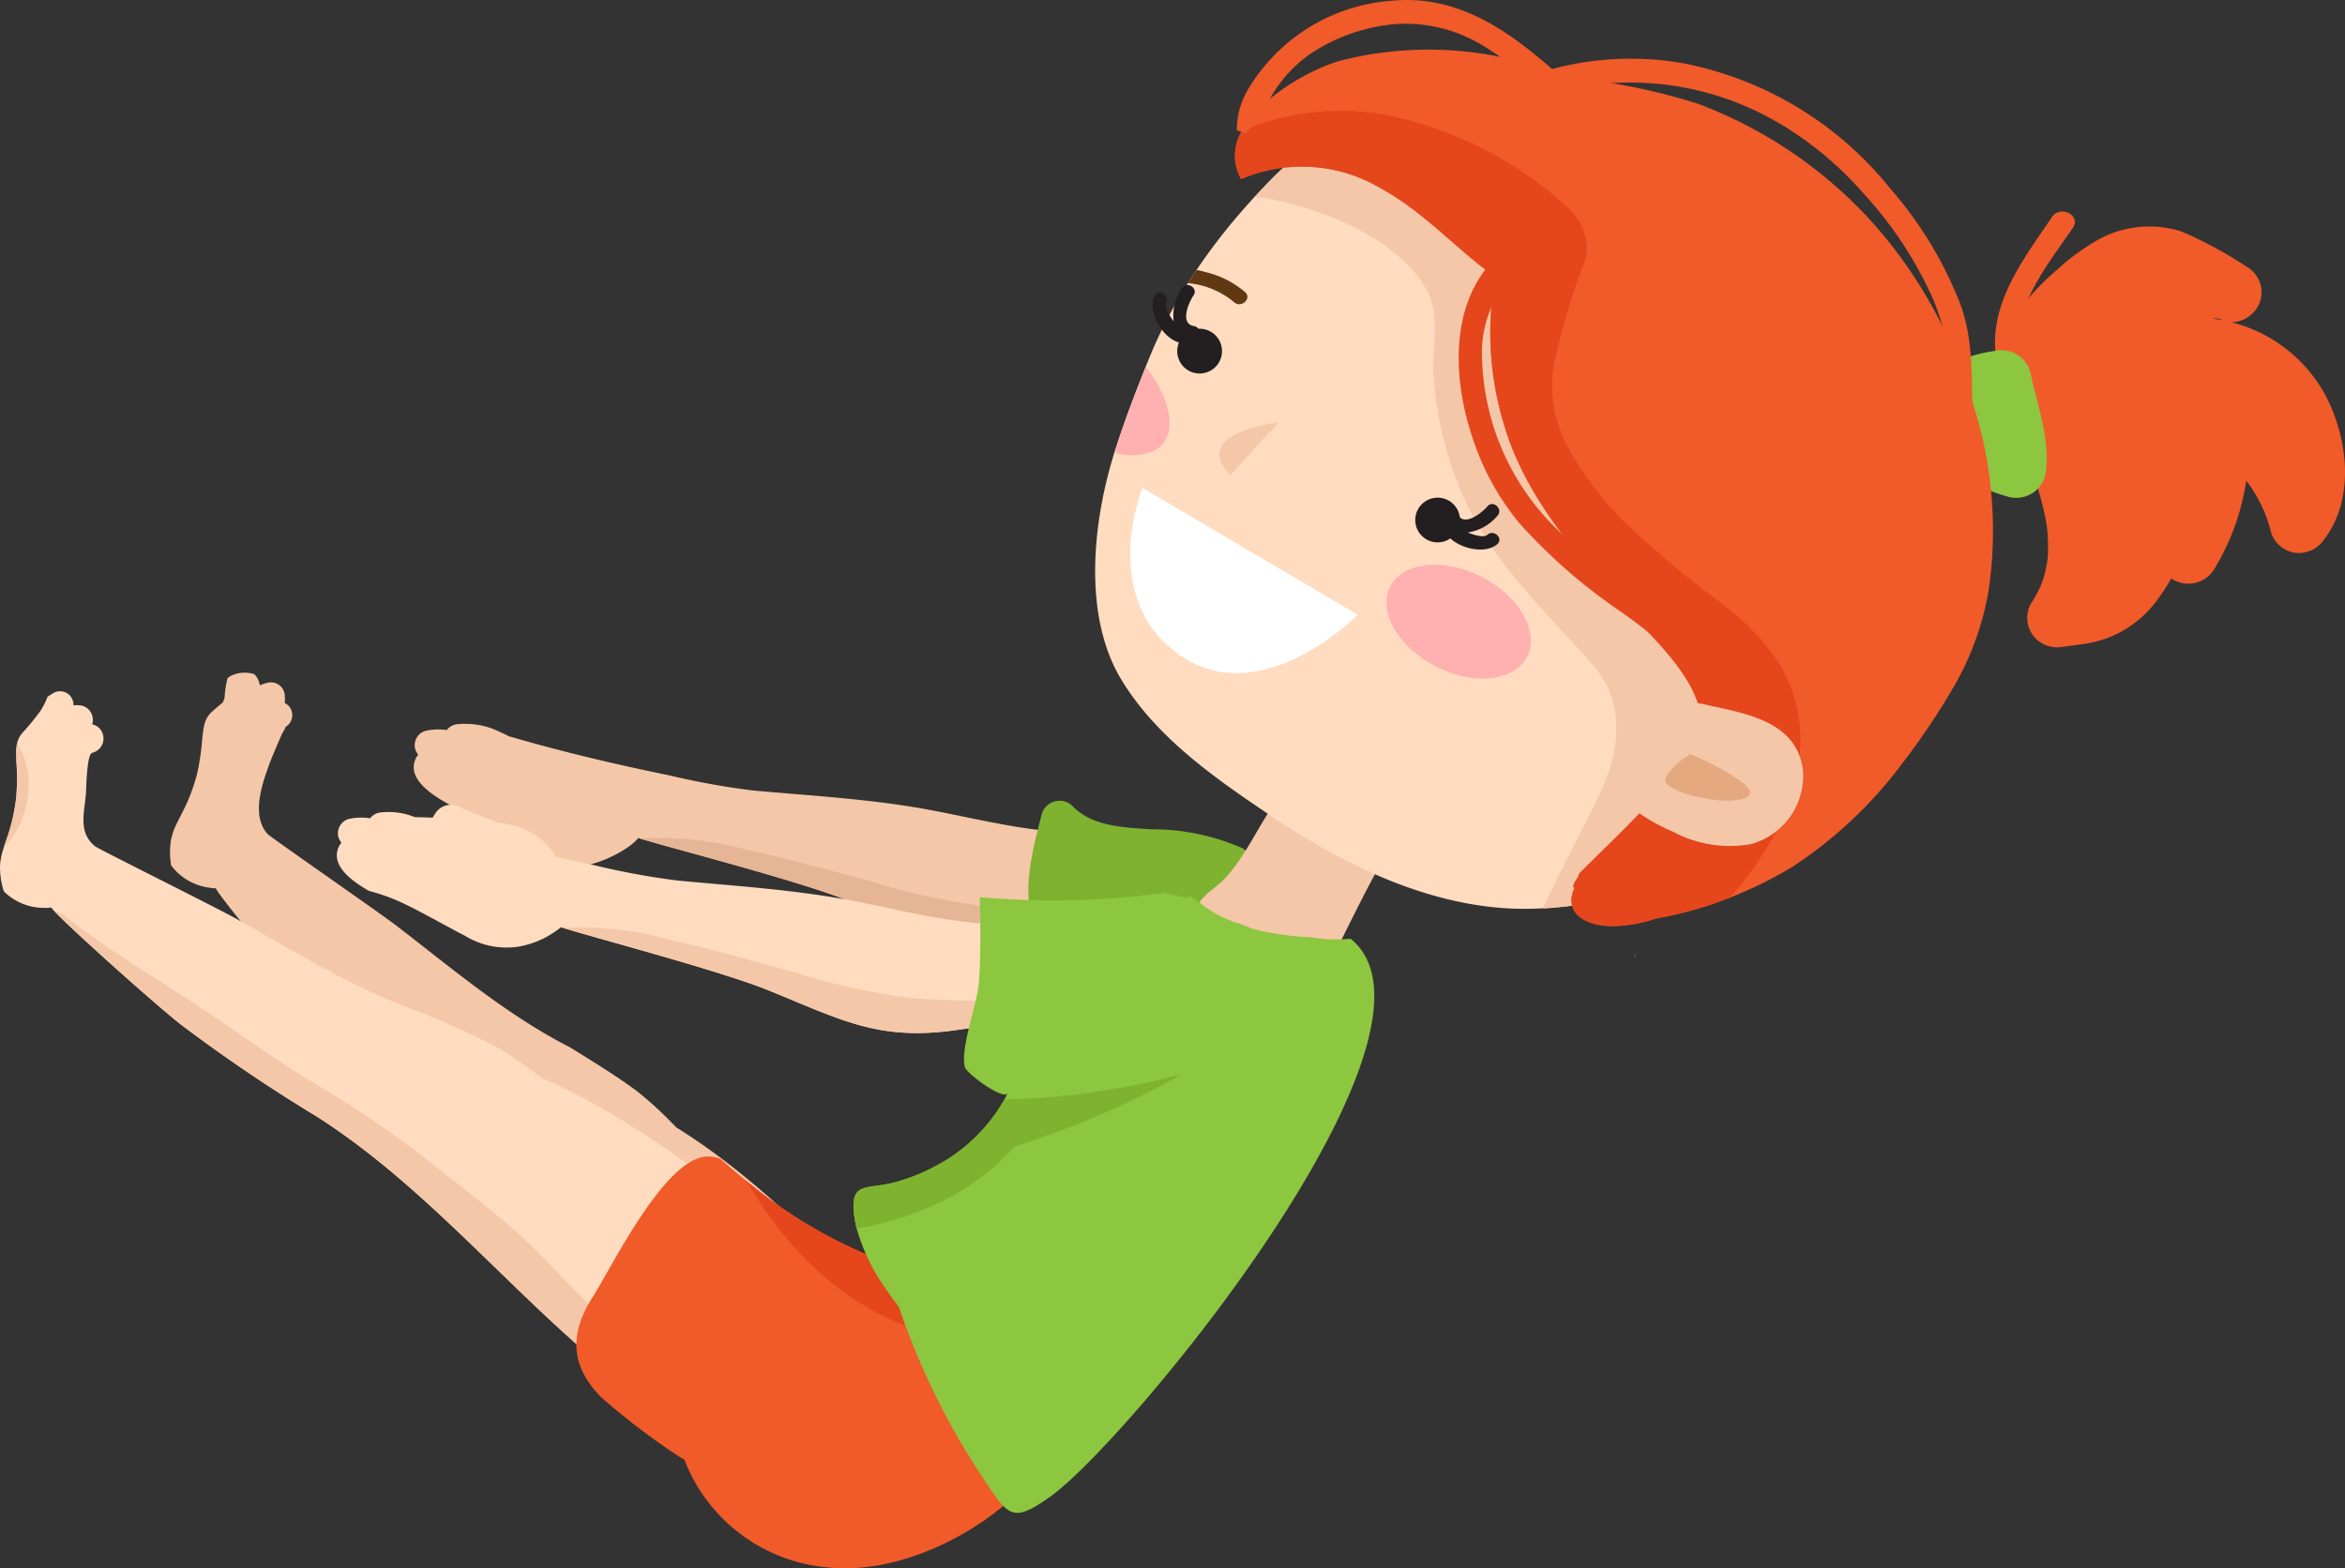 <svg xmlns="http://www.w3.org/2000/svg" width="141.614" height="94.731" viewBox="0 0 141.614 94.731">
  <rect x="0" y="0" width="141.614" height="94.731" fill="#333333" stroke="none"/>
  <g id="Group_83" data-name="Group 83" transform="translate(0)">
    <path id="Path_617" data-name="Path 617" d="M355.956,386.448a3.361,3.361,0,0,1,1.142-.018.93.93,0,0,1,.594-.35,4.747,4.747,0,0,1,2.636.47c.162.068.336.158.516.248,3.21.937,6.415,1.695,9.7,2.367a46.259,46.259,0,0,0,5.1.918c3.552.32,7.125.513,10.638,1.171,1.8.338,3.573.753,5.381,1.042,4.792.76,10.425.293,14.793,2.668a3.53,3.53,0,0,1,1.642,2.114,2.4,2.4,0,0,1-2.324,3.266,12.653,12.653,0,0,1-1.888-.011c-3.705-.29-7.282-1.951-11.052-1.348-4.852.774-7.062-.47-11.551-2.272-2.915-1.169-10.214-3.044-12.51-3.731l-.107-.032a3.252,3.252,0,0,1-.585.526,7.385,7.385,0,0,1-3.237,1.252,11.649,11.649,0,0,1-3.629-.295,7.091,7.091,0,0,1-3.188-1.41.924.924,0,0,1,.285-1.539l-.282-.148c-.978-.519-3.511-1.681-2.8-3.194a.956.956,0,0,1,.145-.22,2.144,2.144,0,0,1-.158-.279A.9.9,0,0,1,355.956,386.448Z" transform="translate(-330.121 -342.33)" fill="#f4c7a8"/>
    <path id="Path_618" data-name="Path 618" d="M398.8,397.777c-3.705-.29-7.282-1.951-11.052-1.348-4.852.774-7.062-.47-11.551-2.272-2.915-1.169-10.214-3.044-12.51-3.731a19.99,19.99,0,0,1,6.62.725c2.458.515,4.89,1.212,7.313,1.859a38.623,38.623,0,0,0,7.29,1.548c2.456.169,4.927.121,7.385.314a7.953,7.953,0,0,1,2.848.637c.386.183.76.393,1.153.559l.118.048A1.84,1.84,0,0,1,398.8,397.777Z" transform="translate(-325.034 -339.774)" fill="#e5b595"/>
    <path id="Path_619" data-name="Path 619" d="M345.926,394.214a.132.132,0,0,1,.006-.029,3.916,3.916,0,0,1,.336-.957c.018-.038.037-.076.056-.113.116-.242.247-.479.362-.715a10.989,10.989,0,0,0,.82-2.2,14.4,14.4,0,0,0,.3-2.036c.019-.178.041-.358.064-.535a2.732,2.732,0,0,1,.131-.577,1.427,1.427,0,0,1,.311-.5c.024-.026.049-.049.076-.073.193-.178.449-.385.7-.605l-.019-.041a.491.491,0,0,0,.094-.233,6.07,6.07,0,0,1,.18-1.163,1.122,1.122,0,0,1,.234-.153,1.91,1.91,0,0,1,1.38-.083,1.172,1.172,0,0,1,.315.581.706.706,0,0,0,.029.092,1.912,1.912,0,0,1,.464-.155.831.831,0,0,1,1.031.785,2.3,2.3,0,0,1,0,.444.721.721,0,0,1,.347.322.824.824,0,0,1-.292,1.112c-.064.178-.185.33-.263.516-.266.631-.553,1.252-.784,1.9-.424,1.18-1.016,3-.033,4.068.164.178,6.8,4.777,7.812,5.56,3.364,2.592,6.644,5.373,10.413,7.3,1.106.682,2.216,1.362,3.286,2.1.237.166.472.336.706.5.115.1.233.185.347.28a22.314,22.314,0,0,1,1.762,1.618c.115.115.229.234.343.352,5.91,3.673,10.673,9.214,15.611,14.068a2.169,2.169,0,0,1,.169,3c-.03.033-.064.062-.094.092a1.908,1.908,0,0,1-.8.921,2.212,2.212,0,0,1-2.108-.065,10.078,10.078,0,0,1,.421,1.652,1.934,1.934,0,0,1-2.077,2.063c.008.032.021.06.029.092a1.988,1.988,0,0,1-2.971,2.28,36.84,36.84,0,0,1-5.851-5.028c-5.72-5.967-9.853-13.313-16.073-18.7a97.9,97.9,0,0,1-7.364-6.721c-1.523-1.626-5.679-6.6-6.555-7.86a2.026,2.026,0,0,1-.151-.241,1.744,1.744,0,0,1-.4-.035,3.435,3.435,0,0,1-2.291-1.34A4.749,4.749,0,0,1,345.926,394.214Z" transform="translate(-335.599 -343.478)" fill="#f4c7a8"/>
    <path id="Path_620" data-name="Path 620" d="M361.6,407.014a97.509,97.509,0,0,1-7.355-6.732c-1.52-1.626-5.668-6.609-6.542-7.866a1.917,1.917,0,0,1,.631.437c2.171,2.291,4.62,4.255,6.968,6.356,2.053,1.835,4.024,3.771,6.13,5.548a64.308,64.308,0,0,1,5.912,5.319c1.849,2,3.807,3.909,5.524,6.025s3,4.465,4.957,6.3a2.255,2.255,0,0,1,.03,3.14,1.733,1.733,0,0,1-.207.2C371.938,419.763,367.817,412.413,361.6,407.014Z" transform="translate(-334.508 -338.546)" fill="#f4c7a8"/>
    <path id="Path_621" data-name="Path 621" d="M379.062,397.182a1.141,1.141,0,0,0,1.756.217,1.019,1.019,0,0,0,1.19-.513,6.661,6.661,0,0,0,.3-.86,1.167,1.167,0,0,0,.652-.156,1.181,1.181,0,0,0,1.375.107,1.138,1.138,0,0,0,1.673-.084,1.023,1.023,0,0,0,1.523-.037,1.226,1.226,0,0,0,1.577-.58c.64,1,2.458.408,2.015-.848a2.521,2.521,0,0,0-.266-.532,1.111,1.111,0,0,0,.5-2.055,13.516,13.516,0,0,0-5.572-1.153c-1.6-.115-3.533-.163-4.715-1.408a1.119,1.119,0,0,0-1.856.491C378.624,392.094,377.815,394.938,379.062,397.182Z" transform="translate(-316.303 -340.596)" fill="#7fb22f"/>
    <path id="Path_622" data-name="Path 622" d="M386.482,394.146c-.47.511-1.115.865-1.534,1.422a1.989,1.989,0,0,1-.014.338,9.857,9.857,0,0,0-.088,1.225,2.9,2.9,0,0,1,.025.471l0,.006a8.478,8.478,0,0,0,.191.978c.011.041.065.215.1.336.024.064.046.121.057.147a8.12,8.12,0,0,0,.457.93c.078.137.178.266.247.4l-.056-.112c-.137-.191-.236-.473,0,0l.016.022a7.964,7.964,0,0,0,.607.7c.032.033.139.132.223.21l.072.057a7.306,7.306,0,0,0,.76.5c.37.1.39.15.277.124l.064.026c.14.053.283.1.427.142.059.017.295.065.389.088l.011,0c.177.019.355.032.534.035a1.22,1.22,0,0,0,.131,0,.627.627,0,0,1,.264-.014,4.1,4.1,0,0,1,.926-.218q.28-.115.55-.253c.164-.083.322-.177.483-.264l.054-.029.054-.04q.3-.566.6-1.136c1.386-2.684,2.641-5.443,4.178-8.045a3.432,3.432,0,0,0-.553-1.8,3.5,3.5,0,0,0-1.846-1.747l-.019-.014a3.246,3.246,0,0,0-4.436.761C388.508,390.912,387.756,392.763,386.482,394.146Z" transform="translate(-312.484 -341.114)" fill="#f4c7a8"/>
    <path id="Path_623" data-name="Path 623" d="M339.652,396.9a4.748,4.748,0,0,1-.229-1.528.153.153,0,0,1,0-.029,3.909,3.909,0,0,1,.2-1q.017-.06.038-.12c.08-.256.175-.51.255-.758a11.042,11.042,0,0,0,.494-2.3,14.086,14.086,0,0,0,.008-2.058c-.006-.18-.011-.36-.013-.538a2.632,2.632,0,0,1,.046-.588l0,0a1.43,1.43,0,0,1,.236-.543c.019-.029.043-.056.064-.084a15.293,15.293,0,0,0,1.129-1.375,5.1,5.1,0,0,0,.413-.83c.1-.07.207-.137.307-.2a.813.813,0,0,1,1.258.72,1.583,1.583,0,0,1,.538.024.888.888,0,0,1,.522.417.917.917,0,0,1,.076.685l-.008.018a.845.845,0,0,1,.438.241.887.887,0,0,1-.027,1.255,1.04,1.04,0,0,1-.414.231c-.33.086-.352,2.206-.376,2.488-.105,1.19-.462,2.319.556,3.154.188.153,7.414,3.748,8.53,4.376,3.7,2.08,7.348,4.36,11.356,5.728,1.193.515,2.388,1.027,3.556,1.607.258.129.515.264.771.4.127.08.256.151.384.229a22.449,22.449,0,0,1,1.975,1.346c.131.1.261.2.39.3,6.378,2.783,11.89,7.579,17.473,11.672a2.171,2.171,0,0,1,.6,2.947c-.025.037-.054.07-.08.1a1.911,1.911,0,0,1-.661,1.027,2.218,2.218,0,0,1-2.1.239,10.138,10.138,0,0,1,.655,1.574,1.935,1.935,0,0,1-1.759,2.34c.013.03.029.057.041.088a1.988,1.988,0,0,1-2.612,2.683,36.866,36.866,0,0,1-6.512-4.131c-6.522-5.082-11.667-11.756-18.6-16.193a97.169,97.169,0,0,1-8.255-5.591c-1.741-1.389-6.571-5.716-7.619-6.832a2.129,2.129,0,0,1-.185-.217,1.774,1.774,0,0,1-.4.024A3.438,3.438,0,0,1,339.652,396.9Z" transform="translate(-339.421 -343.061)" fill="#ffdcc0"/>
    <path id="Path_624" data-name="Path 624" d="M357.352,405.568a97.323,97.323,0,0,1-8.256-5.59c-1.74-1.389-6.568-5.716-7.616-6.832a1.924,1.924,0,0,1,.687.339c2.483,1.951,5.19,3.54,7.818,5.276,2.3,1.518,4.529,3.146,6.872,4.6a64.708,64.708,0,0,1,6.622,4.4c2.12,1.708,4.335,3.315,6.34,5.158s3.618,3.981,5.821,5.512a2.257,2.257,0,0,1,.487,3.1,2.074,2.074,0,0,1-.175.226C369.43,416.681,364.285,410.006,357.352,405.568Z" transform="translate(-338.2 -338.114)" fill="#f4c7a8"/>
    <path id="Path_625" data-name="Path 625" d="M362.743,416.975a42.6,42.6,0,0,0,4.789,3.642c.084.049.17.094.255.142a10.239,10.239,0,0,0,8.738,6.523c3.67.363,7.785-1.424,10.557-3.748a28.2,28.2,0,0,0,2.729-2.7,2.643,2.643,0,0,0,.11-3.662,2.7,2.7,0,0,0-3.417-.339,13.333,13.333,0,0,0-2.753-7.094.591.591,0,0,0-.045-.045,15.646,15.646,0,0,1-3.748-.859,29.01,29.01,0,0,1-8.384-4.876c-.553-.444-1.088-.9-1.611-1.37a2.544,2.544,0,0,0-.613-.134c-2.6-.2-5.8,6.437-7.14,8.567C360.586,413.595,361.271,415.447,362.743,416.975Z" transform="translate(-326.464 -332.598)" fill="#f15a29"/>
    <g id="Group_81" data-name="Group 81" transform="translate(66.136 0)">
      <path id="Path_626" data-name="Path 626" d="M416.743,376.139c-1.082-3.254,1.3-6.017,3.011-8.537.513-.755-.757-1.4-1.265-.648-1.964,2.895-4.328,5.921-3.1,9.622A.711.711,0,0,0,416.743,376.139Z" transform="translate(-360.709 -353.843)" fill="#f15a29"/>
      <path id="Path_627" data-name="Path 627" d="M434.861,386.02c1.885-2.514,1.351-6.34-.124-8.911a8.962,8.962,0,0,0-5.523-4.135,1.875,1.875,0,0,0,1.69-1.145,1.783,1.783,0,0,0-.766-2.206,24.569,24.569,0,0,0-3.963-2.138,6.389,6.389,0,0,0-4.841.411,13.434,13.434,0,0,0-2.67,1.926,14.112,14.112,0,0,0-2.576,2.855c-.747,1.129-1.254,2.8-.378,4.011a2.3,2.3,0,0,0,.814.7,10.388,10.388,0,0,0,.368,3.632c.21.776.5,1.526.722,2.3.108.373.205.747.29,1.126.041.186.078.374.113.564.014.081.027.161.041.242l.013.073,0,.041a10.581,10.581,0,0,1,.067,1.29c0,.215-.016.428-.033.644l0,.027c-.016.108-.032.215-.053.323-.041.213-.091.427-.15.637-.024.08-.046.159-.072.239,0-.008-.076.217-.1.282l-.033.08c-.061.132-.123.263-.188.392-.124.241-.263.473-.408.7a1.768,1.768,0,0,0,.156,1.943,1.838,1.838,0,0,0,1.854.642c-.175.024.046,0,.1-.011.118-.014.234-.03.35-.046.317-.041.636-.081.951-.135a6.825,6.825,0,0,0,1.451-.421,6.6,6.6,0,0,0,2.7-2.112,11.185,11.185,0,0,0,.913-1.392,1.833,1.833,0,0,0,2.592-.55,14.314,14.314,0,0,0,1.939-5.343l.083.1c.025.03.064.078.083.107.092.131.182.263.266.4q.234.37.432.76a8.318,8.318,0,0,1,.62,1.693,1.78,1.78,0,0,0,1.5,1.289A1.857,1.857,0,0,0,434.861,386.02Zm-6.767-13.266a.973.973,0,0,1,.143-.016c.037,0,.072,0,.108,0l.025,0c.124.04.247.072.37.115C428.527,372.818,428.311,372.783,428.094,372.754Z" transform="translate(-360.593 -353.51)" fill="#f15a29"/>
      <path id="Path_628" data-name="Path 628" d="M419.388,379.013c.19-1.98-.57-3.927-.959-5.838a1.817,1.817,0,0,0-2.176-1.257,8.776,8.776,0,0,0-2.415.7,1.785,1.785,0,0,0-.655,2.426,1.9,1.9,0,0,0,.663.642,1.768,1.768,0,0,0,.049.561l.006.019,0,.043c0,.056-.006.089-.006.107l0,.014a3.336,3.336,0,0,1-.1.37c.016-.072-.2.292-.019.062a1.8,1.8,0,0,0,.82,2.971c.946.29,1.558.653,2.581.91A1.806,1.806,0,0,0,419.388,379.013Z" transform="translate(-361.954 -350.717)" fill="#8dc63f"/>
      <path id="Path_629" data-name="Path 629" d="M426.276,398.34a44.029,44.029,0,0,1-3.285,4.9,26.059,26.059,0,0,1-6.509,6.109,24.122,24.122,0,0,1-8.328,3.156,12.616,12.616,0,0,1-4.1.078c-.016-.032-.03-.064-.046-.094-.084-.284-.183-.559-.253-.848a2.55,2.55,0,0,0-.481-.977c-.029-.037-.059-.072-.089-.107a1.589,1.589,0,0,1,.247-.489.538.538,0,0,0,.112-.28c1.3-1.314,2.652-2.57,3.908-3.922a18.292,18.292,0,0,0,2.189-2.772,14.713,14.713,0,0,0,.9-1.649c.115-.245.221-.494.327-.742a.649.649,0,0,1,.03-.073c.01-.027.019-.053.03-.078l0-.006c.041-.113.084-.225.127-.338a23.328,23.328,0,0,0,.795-2.676q.163-.7.287-1.415c.035-.209.068-.417.1-.624.016-.108.032-.215.046-.322l0-.021,0-.016c0-.025.006-.054.01-.089q.074-.688.113-1.38a26.7,26.7,0,0,0-1.12-9.472c-.258-.87-.564-1.724-.9-2.568-.016-.04-.065-.158-.081-.2s-.038-.089-.057-.135c-.07-.163-.142-.327-.214-.489-.159-.357-.323-.714-.494-1.066a37.8,37.8,0,0,0-2.536-4.48q-.38-.569-.781-1.125c-.118-.161-.239-.322-.358-.483l-.024-.032c-.07-.089-.142-.178-.213-.268-.521-.65-1.072-1.279-1.655-1.875-.032-.035-.067-.069-.1-.1a20.654,20.654,0,0,0-1.935-1.74c-.034-.027-.166-.126-.193-.145-.053-.038-.1-.076-.156-.113-.156-.112-.315-.22-.475-.325-.341-.225-.69-.437-1.048-.632q-.566-.315-1.161-.574l-.2-.086-.041-.016c-.2-.072-.4-.145-.61-.209q-.392-.124-.792-.22a1.768,1.768,0,0,1-.9-.183l-.113-.019-.056-.01c-.1-.011-.2-.021-.307-.029a2.008,2.008,0,0,1-1.473-.781,1.645,1.645,0,0,1-1.4-.123,1.86,1.86,0,0,1-.822-2.162,1.369,1.369,0,0,1,.142-.258,4.311,4.311,0,0,1,2.77-1.687,4.93,4.93,0,0,1,1.391-.561,1.808,1.808,0,0,1,1.324-.2l.08.018a11.454,11.454,0,0,1,1.915.126c.145.019.288.043.433.067l.155,0c.779.025,1.553.067,2.326.148.354.038.709.084,1.063.142a37.351,37.351,0,0,1,6.96,1.491,27.049,27.049,0,0,1,10.106,6.714,27.963,27.963,0,0,1,6.2,10.571,24.853,24.853,0,0,1,1.22,12.172A17.434,17.434,0,0,1,426.276,398.34Z" transform="translate(-374.331 -357.019)" fill="#f15a29"/>
      <path id="Path_630" data-name="Path 630" d="M425.446,401.411a22.419,22.419,0,0,1-1.475,1.751,24.067,24.067,0,0,1-8.777,5.948,23.144,23.144,0,0,1-7.205,1.585c-.3.018-.6.029-.906.032-5.513.073-10.885-2.5-15.366-5.507-3.395-2.276-7.066-4.789-9.214-8.363-2.335-3.89-1.7-9.555-.4-13.7.6-1.9,1.294-3.685,1.891-5.174.062-.155.123-.307.182-.456a28.816,28.816,0,0,1,2.364-4.591c.169-.268.342-.534.519-.795a35.85,35.85,0,0,1,2.275-3.016q.918-1.094,1.91-2.12a17.307,17.307,0,0,1,2.973-2.544,8.014,8.014,0,0,1,2.652-1.15,1.942,1.942,0,0,1,1.381.213,1.534,1.534,0,0,1,.777.027c2.675.819,5.445,1.211,8.045,2.281,2.851,1.177,5.15,3.3,7.868,4.715a1.725,1.725,0,0,1,.883,1.321,36.008,36.008,0,0,1,3.751,3.376q.557.576,1.088,1.177A28.242,28.242,0,0,1,427.1,388.2a21.433,21.433,0,0,1,.553,3.877C427.832,395.4,427.28,399,425.446,401.411Z" transform="translate(-380.938 -355.833)" fill="#ffdcc0"/>
      <g id="Group_78" data-name="Group 78" transform="translate(9.655 8.625)">
        <path id="Path_631" data-name="Path 631" d="M393.724,369.489l.033.032-.01-.016Z" transform="translate(-383.011 -360.767)" fill="#f4c7a8"/>
        <path id="Path_632" data-name="Path 632" d="M393.738,369.49l-.131-.077c.045.03.105.07.186.12l-.026-.024Z" transform="translate(-383.081 -360.812)" fill="#f4c7a8"/>
        <path id="Path_633" data-name="Path 633" d="M393.741,369.5l.15.091,0-.006-.153-.1Z" transform="translate(-383.004 -360.766)" fill="#f4c7a8"/>
        <path id="Path_634" data-name="Path 634" d="M393.745,369.509a.867.867,0,0,0,.166.182l0-.021Z" transform="translate(-382.999 -360.755)" fill="#f4c7a8"/>
        <path id="Path_635" data-name="Path 635" d="M414.3,403.092a10.57,10.57,0,0,0,.113-7.471,18.73,18.73,0,0,0-4.244-5.953c-.346-.366-.693-.731-1.034-1.1-.188-.206-.374-.411-.557-.62-.118-.134-.236-.269-.352-.4l0,0-.006-.006a2.152,2.152,0,0,1-.183-.264c-.3-.4-.663-.782-.959-1.18q-.626-.836-1.187-1.719c-.338-.534-.656-1.082-.948-1.642-.057-.112-.112-.223-.167-.335-.143-.342-.29-.682-.417-1.031-.209-.573-.365-1.156-.516-1.746-.024-.164-.062-.4-.065-.422-.045-.393-.064-.787-.07-1.182,0-.33,0-.661.019-.991,0-.134.011-.266.021-.4a1.94,1.94,0,0,0-.008-.228c.01-.26.064-.532.083-.781.043-.556.088-1.113.119-1.671a7.614,7.614,0,0,0-.745-3.96,7.089,7.089,0,0,0-2.969-2.773,21.5,21.5,0,0,0-4.524-1.865c-1.45-.443-2.931-.771-4.4-1.148-.226-.057-.449-.116-.674-.18a17.307,17.307,0,0,0-2.973,2.544c-.221.229-.438.462-.655.7.433.064.865.14,1.292.229,3.133.663,7.337,2.372,9.043,5.356l0,0c.906,1.585.312,3.629.449,5.394a22.344,22.344,0,0,0,1.287,5.9c1.711,4.707,5,7.653,8.212,11.278.029.033.059.065.091.1.145.185.292.368.432.559,1.5,2.066,1.134,4.749.153,6.95-.312.7-3.675,7.239-3.565,7.232a23.145,23.145,0,0,0,7.205-1.585c.193-.387.389-.773.585-1.157A41.609,41.609,0,0,0,414.3,403.092Z" transform="translate(-386.999 -364.014)" fill="#f4c7a8"/>
        <path id="Path_636" data-name="Path 636" d="M401.378,394.975v.009l0,.013v-.009Z" transform="translate(-378.473 -345.655)" fill="#f4c7a8"/>
        <path id="Path_637" data-name="Path 637" d="M401.394,394.95q0,.05,0,.1a3.142,3.142,0,0,0,.04-.338c0,.033-.013.067-.018.1S401.4,394.9,401.394,394.95Z" transform="translate(-378.466 -345.81)" fill="#f4c7a8"/>
        <path id="Path_638" data-name="Path 638" d="M401.6,393.986l.01-.032.008-.022Z" transform="translate(-378.341 -346.273)" fill="#f4c7a8"/>
        <path id="Path_639" data-name="Path 639" d="M400.408,378.907c-.234-.37-.252-.374-.194-.276s.131.18.191.271Z" transform="translate(-379.179 -355.378)" fill="#f4c7a8"/>
      </g>
      <g id="Group_79" data-name="Group 79" transform="translate(8.443 3)">
        <path id="Path_640" data-name="Path 640" d="M390.593,365.112l.056.021,0,0Z" transform="translate(-383.656 -357.737)" fill="#f15a29"/>
        <path id="Path_641" data-name="Path 641" d="M421.612,405.745a11.482,11.482,0,0,1-3.285,2.99c-.266.167-.537.325-.812.476-.226.124-.459.244-.7.362a14.727,14.727,0,0,1-5.2,3.4,8.132,8.132,0,0,1-2.383.444c-1.908.054-3.156-.836-2.495-2.284a3.761,3.761,0,0,1,.585-.875c.954-1.1,2.171-1.935,3.157-3.006a.484.484,0,0,0,.124-.448,6.7,6.7,0,0,0,1.51-1.1,8.448,8.448,0,0,0,2.251-4.191,2.985,2.985,0,0,0,.022-.492c-.1-2.883-4.017-6.009-5.663-7.924-2.514-2.925-5.058-6.047-6.187-9.8a18.985,18.985,0,0,1-.58-9.085c-2.342-1.668-4.233-3.866-6.805-5.289a9.32,9.32,0,0,0-8.54-.628,2.834,2.834,0,0,1,.03-2.869c1.1-2.08,4.207-3.779,5.929-4.271a21.573,21.573,0,0,1,10.2-.124,15.649,15.649,0,0,1,3.409,1.11c2,.951,3.624,2.456,3.54,4.8a1.879,1.879,0,0,1,.959.46,1.561,1.561,0,0,1,1.206.268,2,2,0,0,1,1.077.489,1.6,1.6,0,0,1,.261.312,2.071,2.071,0,0,1,.244.188,1.475,1.475,0,0,1,.314.411c.049-.1.1-.191.151-.285a1.777,1.777,0,1,1,3.1,1.738c-.142.26-.266.531-.387.8-.075.169-.142.339-.215.507-.038.1-.076.2-.113.3l-.062.169a25.02,25.02,0,0,0-.078,2.888,35.142,35.142,0,0,1,4.153,4.429,18.118,18.118,0,0,1,3.186,6.681,30.446,30.446,0,0,1,1.15,8.376,1.884,1.884,0,0,1,.468,1.176A13.22,13.22,0,0,1,424.057,401,20.847,20.847,0,0,1,421.612,405.745Z" transform="translate(-386.238 -360.482)" fill="#f15a29"/>
      </g>
      <g id="Group_80" data-name="Group 80" transform="translate(8.443 6.697)">
        <path id="Path_642" data-name="Path 642" d="M418.327,407.359a19.658,19.658,0,0,1-2.221,2.98,22.774,22.774,0,0,1-4.489,1.258,8.131,8.131,0,0,1-2.383.444c-1.908.054-3.156-.836-2.495-2.284-.029-.037-.059-.072-.089-.107a1.588,1.588,0,0,1,.247-.489.538.538,0,0,0,.112-.28c1.3-1.314,2.652-2.57,3.908-3.922a18.293,18.293,0,0,0,2.189-2.772,14.715,14.715,0,0,0,.9-1.649c.115-.245.221-.494.327-.742a.657.657,0,0,1,.03-.073c.01-.027.019-.053.03-.078-.1-2.883-4.017-6.009-5.663-7.924-2.514-2.925-5.058-6.047-6.187-9.8a18.985,18.985,0,0,1-.58-9.085c-2.342-1.668-4.233-3.866-6.805-5.289a9.32,9.32,0,0,0-8.54-.628,2.834,2.834,0,0,1,.03-2.869,12.839,12.839,0,0,1,2.028-.738,15.425,15.425,0,0,1,6.973-.209,23.125,23.125,0,0,1,10.748,5.595,3.548,3.548,0,0,1,1.047,1.873,2.329,2.329,0,0,1-.049,1.219,40.838,40.838,0,0,0-1.878,6.262c-.033.2-.064.4-.089.594,0-.043,0-.06,0-.06a1.348,1.348,0,0,0-.027.25l0,.072c-.011.112-.021.221-.033.331.013-.105.024-.2.032-.272a12.251,12.251,0,0,0,.04,1.367c.024.255.075.5.1.758-.04-.363-.056-.5-.056-.523.006.035.059.437.107.621a12.818,12.818,0,0,0,.54,1.531c.049.094.1.19.148.282.121.229.252.454.386.675.346.569.72,1.123,1.115,1.66.218.3.449.586.677.879.021.025.037.053.052.075.043.046.084.086.108.115.411.467.838.919,1.276,1.359a59.811,59.811,0,0,0,5.545,4.642c.148.115.295.231.441.35a13.671,13.671,0,0,1,3.283,3.528,8.947,8.947,0,0,1,1.056,6.27A14.319,14.319,0,0,1,418.327,407.359Z" transform="translate(-386.238 -362.803)" fill="#e5461c"/>
        <path id="Path_643" data-name="Path 643" d="M398.263,373.01l0,.059c.019-.161.029-.263.032-.32-.006.049-.014.1-.019.148S398.266,372.972,398.263,373.01Z" transform="translate(-379.109 -356.906)" fill="#e5461c"/>
      </g>
      <path id="Path_644" data-name="Path 644" d="M411.889,389.27c-.4-2.995-3.64-3.407-6.01-3.946a3,3,0,0,0-.5-.068,13.5,13.5,0,0,1-2.729,3.974,22.158,22.158,0,0,1-1.832,1.73,11.084,11.084,0,0,0,3.208,2.061,7.273,7.273,0,0,0,4.7.763A4.277,4.277,0,0,0,411.889,389.27Z" transform="translate(-369.149 -342.792)" fill="#f4c7a8"/>
      <path id="Path_645" data-name="Path 645" d="M404.063,387.188s4.562,1.955,3.415,2.608-5.171-.33-4.922-1.085S404.063,387.188,404.063,387.188Z" transform="translate(-368.125 -341.647)" fill="#e5a980"/>
      <path id="Path_646" data-name="Path 646" d="M412,394.761c-3.152-3.873-7.608-6.2-11.167-9.636a14.94,14.94,0,0,1-4.7-10.4,6.991,6.991,0,0,1,2.17-5.5c.685-.607-.37-1.563-1.047-.961-3.159,2.8-2.931,7.575-1.676,11.246a15.7,15.7,0,0,0,2.786,5.059,33.643,33.643,0,0,0,5.719,5.072,36.73,36.73,0,0,1,6.713,5.888C411.376,396.228,412.579,395.47,412,394.761Z" transform="translate(-372.763 -352.984)" fill="#e5461c"/>
      <path id="Path_647" data-name="Path 647" d="M430.82,384.859c-.237-2.643.129-5.284-.795-7.834a23.511,23.511,0,0,0-4.24-7.022,21.227,21.227,0,0,0-12.546-7.587,18.328,18.328,0,0,0-7.892.354c-2.737-2.41-5.8-4.5-9.655-4.127a11.016,11.016,0,0,0-8.593,5.176,4.8,4.8,0,0,0-.787,2.652c.112.038.223.078.335.118a1.6,1.6,0,0,1,.17.092c.112-.112.221-.225.327-.341.129-.14.247-.288.37-.433l.032-.041c.056-.091.108-.183.156-.277a2.171,2.171,0,0,1,.245-.36,8.383,8.383,0,0,1,.486-.875,8.038,8.038,0,0,1,2.337-2.515,11.025,11.025,0,0,1,5-1.776,8.957,8.957,0,0,1,5.418,1.3A20.082,20.082,0,0,1,404.5,363.9a.721.721,0,0,0,.374.342c.409.379.816.763,1.22,1.142.669.626,1.628-.424.961-1.048l-.441-.411a17.7,17.7,0,0,1,12.135,1.937,20.7,20.7,0,0,1,5.364,4.374,23.588,23.588,0,0,1,4.239,6.418,11.631,11.631,0,0,1,.93,4.089c.064,1.4-.011,2.8.115,4.194C429.482,385.847,430.9,385.774,430.82,384.859Z" transform="translate(-377.756 -358.599)" fill="#f15a29"/>
      <path id="Path_648" data-name="Path 648" d="M395.627,379.436a1.351,1.351,0,1,1-.588-1.818A1.353,1.353,0,0,1,395.627,379.436Z" transform="translate(-373.742 -347.41)" fill="#231f20"/>
      <path id="Path_649" data-name="Path 649" d="M400.473,385.566c-.765,1.5-3.235,1.759-5.518.589s-3.511-3.328-2.746-4.822,3.237-1.759,5.52-.589S401.239,384.072,400.473,385.566Z" transform="translate(-374.389 -345.901)" fill="#ffb0b0"/>
      <path id="Path_650" data-name="Path 650" d="M384.151,377.537a3.3,3.3,0,0,1-2.479.139c.6-1.9,1.294-3.685,1.891-5.174C385.191,374.622,385.494,376.747,384.151,377.537Z" transform="translate(-380.502 -350.355)" fill="#ffb0b0"/>
      <path id="Path_651" data-name="Path 651" d="M387.238,370.78a5.078,5.078,0,0,0-2.781-1.15c.169-.268.342-.534.519-.795.2.04.4.089.589.142a5.648,5.648,0,0,1,2.343,1.2C388.334,370.57,387.662,371.17,387.238,370.78Z" transform="translate(-378.851 -352.53)" fill="#603913"/>
      <path id="Path_652" data-name="Path 652" d="M396.794,379.574c-.215.191-.812-.008-1.032-.088l-.145-.056a2.911,2.911,0,0,0,1.8-1.018c.346-.4-.264-.965-.612-.561s-1.429,1.263-1.792.473c-.22-.475-1-.233-.793.244a.358.358,0,0,0-.091.223c-.11,1.349,2.361,2.158,3.27,1.343C397.8,379.778,397.187,379.221,396.794,379.574Z" transform="translate(-373.115 -347.266)" fill="#231f20"/>
      <path id="Path_653" data-name="Path 653" d="M384.2,371.8a1.352,1.352,0,1,0,1.819-.586A1.351,1.351,0,0,0,384.2,371.8Z" transform="translate(-379.094 -351.209)" fill="#231f20"/>
      <path id="Path_654" data-name="Path 654" d="M383.939,370.5c-.129.258.223.782.355.972.019.027.053.072.094.126a2.9,2.9,0,0,1,.5-2.009c.3-.441,1,0,.7.441s-.841,1.711.018,1.854c.516.084.489.9-.026.828a.359.359,0,0,1-.19.147c-1.274.462-2.706-1.708-2.16-2.8C383.475,369.587,384.175,370.031,383.939,370.5Z" transform="translate(-379.646 -352.189)" fill="#231f20"/>
      <path id="Path_655" data-name="Path 655" d="M389.226,374.614s-5.435.62-2.914,3.188Z" transform="translate(-378.147 -349.103)" fill="#f4c7a8"/>
      <path id="Path_656" data-name="Path 656" d="M383,377.1l13.01,7.662s-5.789,5.893-10.749,2.442S383,377.1,383,377.1Z" transform="translate(-380.149 -347.63)" fill="#fff"/>
    </g>
    <path id="Path_657" data-name="Path 657" d="M352.317,391.639a.961.961,0,0,1,.147-.22,2.345,2.345,0,0,1-.156-.279.9.9,0,0,1,.747-1.193,3.407,3.407,0,0,1,1.144-.01.928.928,0,0,1,.594-.349,4.187,4.187,0,0,1,2.1.274l1.09.034a1.793,1.793,0,0,1,.139-.236,1.137,1.137,0,0,1,1.52-.4,16.471,16.471,0,0,0,1.9.784c.089.041.177.084.261.131.221.033.44.07.658.113a4.25,4.25,0,0,1,2.979,1.978c.728.164,1.456.323,2.19.478a46.1,46.1,0,0,0,5.091.946c3.551.339,7.124.553,10.632,1.23,1.8.347,3.57.773,5.375,1.07,4.789.787,10.423.352,14.778,2.75a3.534,3.534,0,0,1,1.631,2.123,2.4,2.4,0,0,1-2.343,3.253,12.429,12.429,0,0,1-1.888-.022c-3.7-.309-7.27-1.99-11.044-1.408-4.857.749-7.058-.51-11.538-2.335-2.907-1.185-10.2-3.1-12.487-3.8l-.108-.032a7.243,7.243,0,0,1-.97.631,5.519,5.519,0,0,1-1.633.542,4.77,4.77,0,0,1-3.181-.652c-1.18-.607-2.335-1.279-3.527-1.865a11.687,11.687,0,0,0-2.284-.852C353.047,393.7,351.782,392.762,352.317,391.639Z" transform="translate(-331.849 -340.508)" fill="#ffdcc0"/>
    <path id="Path_658" data-name="Path 658" d="M395.825,401.353c-3.7-.309-7.27-1.99-11.044-1.408-4.857.749-7.059-.51-11.538-2.335-2.907-1.185-10.2-3.1-12.487-3.8a20.017,20.017,0,0,1,6.616.76c2.455.53,4.883,1.241,7.3,1.9a38.646,38.646,0,0,0,7.278,1.588c2.456.182,4.927.147,7.383.354a7.973,7.973,0,0,1,2.845.653c.384.185.758.4,1.152.566l.116.048A1.841,1.841,0,0,1,395.825,401.353Z" transform="translate(-326.77 -337.764)" fill="#f4c7a8"/>
    <g id="Group_82" data-name="Group 82" transform="translate(45.109 71.357)">
      <path id="Path_659" data-name="Path 659" d="M367.738,403.394a29.009,29.009,0,0,0,8.384,4.876,15.647,15.647,0,0,0,3.748.859.58.58,0,0,1,.045.045,7.769,7.769,0,0,1,1.9,3.681,2.545,2.545,0,0,1-1.055.105C375.047,412.286,370.546,408.288,367.738,403.394Z" transform="translate(-367.738 -403.394)" fill="#e5461c"/>
    </g>
    <path id="Path_660" data-name="Path 660" d="M371.825,411.987a6.948,6.948,0,0,0,.142.739,11.777,11.777,0,0,0,1.714,3.581c.256.387.534.771.827,1.144a45.8,45.8,0,0,0,1.975,4.862,44.334,44.334,0,0,0,3.148,5.537c.285.432.524.8.741,1.093.924,1.265,1.432,1.3,3.288-.018,4.683-3.326,25.083-28.069,18.138-33.7a8.672,8.672,0,0,1-2.391-.088,15.842,15.842,0,0,1-1.83-.174c-.47-.067-.937-.147-1.4-.258-.508-.124-.976-.39-1.475-.515l-.037-.008a1.843,1.843,0,0,1,.237.105c-.021,0-.36-.131-.237-.105l-.073-.032c-.229-.092-.457-.186-.677-.3a7.714,7.714,0,0,1-.946-.585c-.29-.2-.575-.416-.865-.62-.064.032-.124.065-.188.1-.456-.081-.91-.18-1.362-.287-.076.014-.153.029-.231.037a51.447,51.447,0,0,1-10.917.221c.04,1.712.062,3.427-.054,5.139-.091,1.29-1.15,3.984-.851,5.117.112.422,2.366,2.047,2.585,1.577-.061.132-.126.263-.2.39A10.231,10.231,0,0,1,376.653,409a11.379,11.379,0,0,1-2.38.94C372.558,410.394,371.537,409.839,371.825,411.987Z" transform="translate(-320.234 -338.523)" fill="#8dc63f"/>
    <path id="Path_661" data-name="Path 661" d="M340.2,392.278a5.526,5.526,0,0,0,.843-2.665,4.478,4.478,0,0,0-.475-2.483,3.114,3.114,0,0,0-.212-.328,2.634,2.634,0,0,0-.046.588c0,.178.006.358.013.538a14.09,14.09,0,0,1-.008,2.058,11.042,11.042,0,0,1-.494,2.3c-.08.248-.175.5-.255.758A5.083,5.083,0,0,0,340.2,392.278Z" transform="translate(-339.332 -341.876)" fill="#f4c7a8"/>
    <path id="Path_662" data-name="Path 662" d="M371.825,407.915a6.946,6.946,0,0,0,.142.739c1.66-.261,6.351-1.3,9.473-4.924a54.025,54.025,0,0,0,10.21-4.409,45.4,45.4,0,0,1-10.759,1.544,10.231,10.231,0,0,1-4.237,4.062,11.375,11.375,0,0,1-2.38.94C372.558,406.322,371.537,405.768,371.825,407.915Z" transform="translate(-320.234 -334.452)" fill="#7fb22f"/>
  </g>
</svg>
